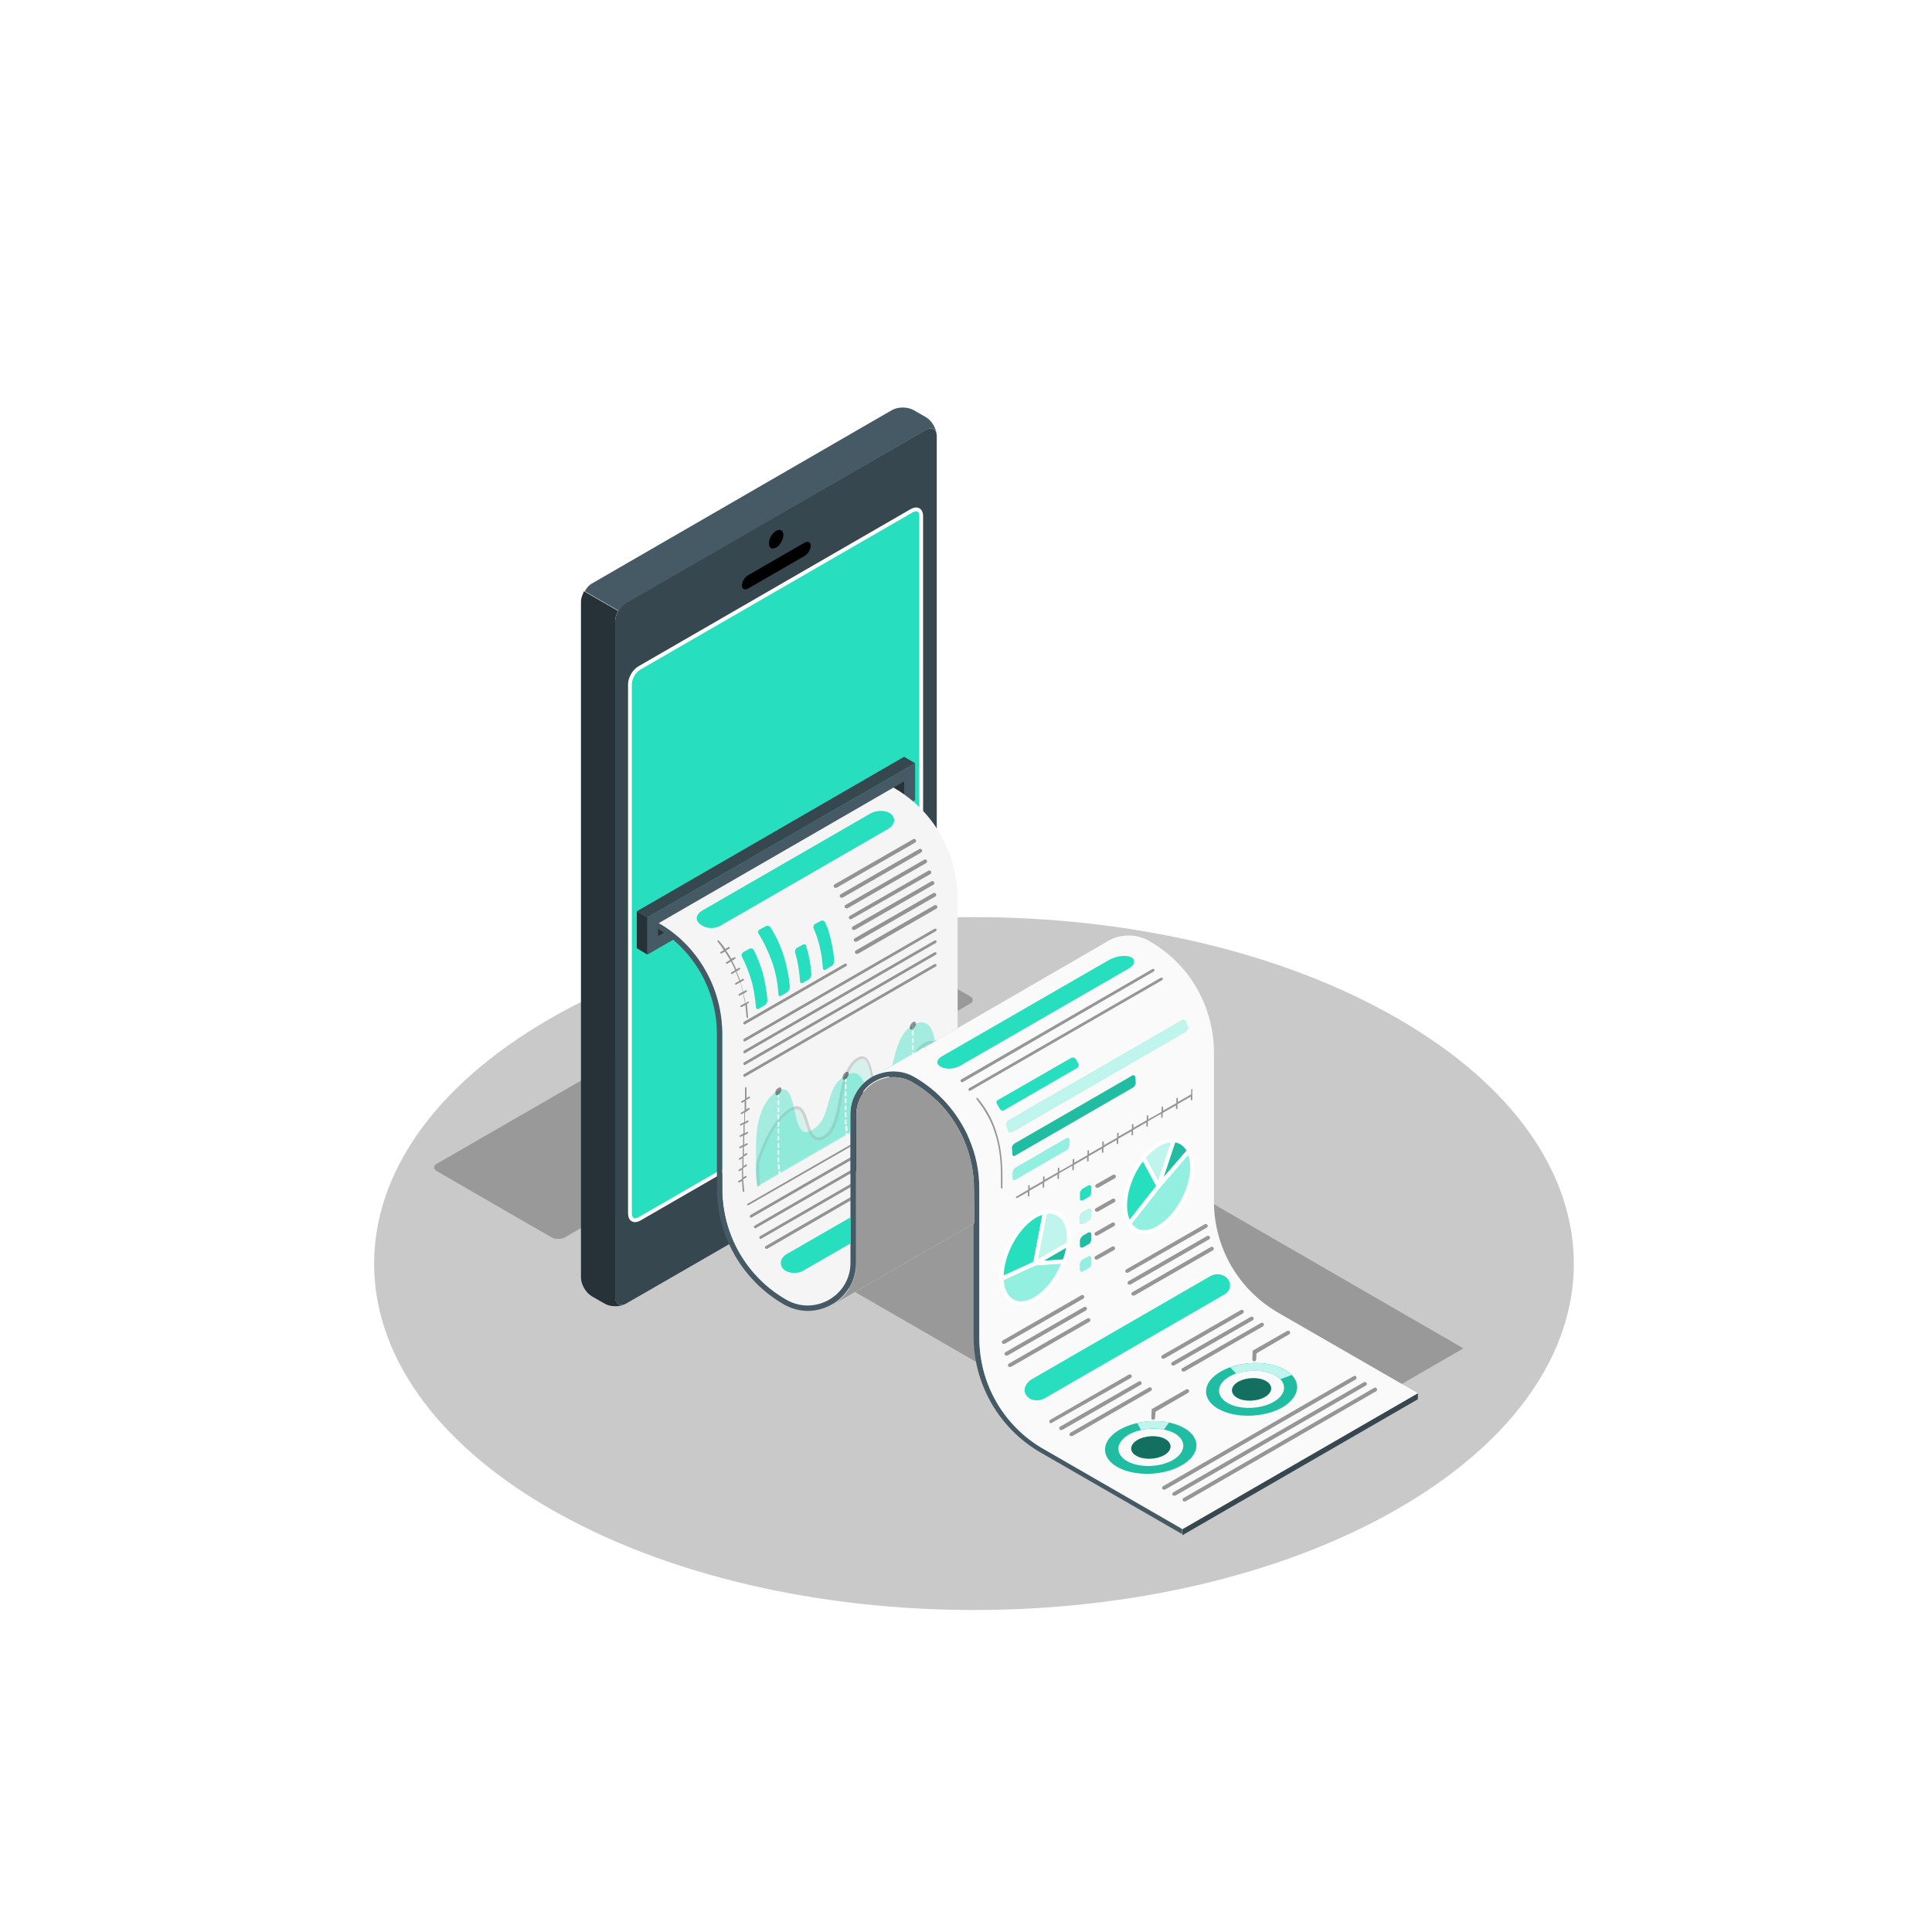 <!-- Generator: Adobe Illustrator 21.0.0, SVG Export Plug-In  -->
<svg version="1.1"
	 xmlns="http://www.w3.org/2000/svg" xmlns:xlink="http://www.w3.org/1999/xlink" xmlns:a="http://ns.adobe.com/AdobeSVGViewerExtensions/3.0/"
	 x="0px" y="0px" width="508.8px" height="508.8px" viewBox="0 0 508.8 508.8" style="enable-background:new 0 0 508.8 508.8;"
	 xml:space="preserve">
<style type="text/css">
	.st0{fill:#FFFFFF;}
	.st1{fill:#C9C9C9;}
	.st2{fill:#999999;}
	.st3{fill:#37474F;}
	.st4{fill:#263238;}
	.st5{fill:#27DEBF;}
	.st6{fill:#27DEBF;stroke:#FFFFFF;stroke-miterlimit:10;}
	.st7{fill:#455A64;}
	.st8{fill:#F5F5F5;}
	.st9{fill:#FAFAFA;}
	.st10{fill:#E0E0E0;}
	.st11{clip-path:url(#XMLID_21_);}
	.st12{opacity:0.4;}
	.st13{opacity:0.15;}
	.st14{opacity:0.7;fill:#FFFFFF;}
	.st15{opacity:0.5;fill:#FFFFFF;}
	.st16{fill:none;stroke:#FFFFFF;stroke-width:1.053;stroke-linecap:round;stroke-linejoin:round;stroke-miterlimit:10;}
	.st17{opacity:0.5;}
	.st18{clip-path:url(#XMLID_22_);}
</style>
<defs>
</defs>
<rect class="st0" width="508.8" height="508.8"/>
<path id="Floor_2_" class="st1" d="M368.2,268.3c61.7,35.6,61.7,93.4,0,129c-61.7,35.6-161.7,35.6-223.4,0
	c-61.7-35.6-61.7-93.4,0-129C206.5,232.6,306.5,232.6,368.2,268.3z"/>
<polygon id="Shadow_2_" class="st2" points="171.4,309.2 318.1,393.9 385.4,355.1 238.6,270.3 "/>
<path id="Shadow_1_" class="st2" d="M145.3,325.9L115,308.4c-0.9-0.5-0.9-1.4,0-1.9l106.8-61.6c0.9-0.5,2.4-0.5,3.3,0l30.4,17.5
	c0.9,0.5,0.9,1.4,0,1.9l-106.8,61.6C147.7,326.4,146.2,326.4,145.3,325.9z"/>
<g id="Device_1_">
	<g id="Device_2_">
		<g id="XMLID_17_">
			<path id="XMLID_18_" class="st3" d="M243.8,113.2l-78.9,45.5c-1.6,0.9-2.9,3.1-2.9,5v177.9c0,1.8,1.3,2.6,2.9,1.7l78.9-45.5
				c1.6-0.9,2.9-3.1,2.9-5V114.9C246.7,113,245.4,112.3,243.8,113.2z M242.6,276.4c0,1.6-1.1,2.6-2.5,3.3l-71.7,41.4
				c-1.4,0.8-2.5,0.2-2.5-1.4V180.4c0-1.6,1.1-3.5,2.5-4.3l71.7-41.4c1.4-0.8,2.5-0.2,2.5,1.4V276.4z"/>
		</g>
		<g id="XMLID_15_">
			<path id="XMLID_16_" class="st4" d="M164.6,343.5c-1.6,0.7-3.9,0.7-5.4-0.2l-3.3-1.9c-1.6-0.9-2.9-3.1-2.9-5V158.5
				c0-0.7,0.2-1.4,0.5-2.1c0.1-0.2,0.2-0.5,0.3-0.7c0,0,0,0,0,0l9,5.2h0c-0.2,0.3-0.4,0.7-0.5,1.1c-0.2,0.6-0.3,1.2-0.3,1.8v177.9
				C162.1,343.4,163.2,344.1,164.6,343.5z"/>
		</g>
		<path id="XMLID_14_" class="st5" d="M205.1,304.9c2.5-1.4,4.5-0.3,4.5,2.6c0,2.9-2,6.4-4.5,7.8c-2.5,1.4-4.5,0.3-4.5-2.6
			C200.5,309.9,202.6,306.4,205.1,304.9z"/>
		<g id="XMLID_11_">
			<path id="XMLID_13_" d="M204.4,139.8c1.1-0.6,1.9-0.1,1.9,1.1c0,1.2-0.9,2.7-1.9,3.3c-1.1,0.6-1.9,0.1-1.9-1.1
				C202.5,141.9,203.3,140.4,204.4,139.8z"/>
			<path id="XMLID_12_" d="M197,151.5l14.9-8.6c0.9-0.5,1.6-0.1,1.6,0.8c0,1-0.7,2.2-1.6,2.7L197,155c-0.9,0.5-1.6,0.1-1.6-0.8
				C195.4,153.2,196.1,152,197,151.5z"/>
		</g>
		<path id="XMLID_10_" class="st6" d="M242.6,276.3c0,1.6-1.1,2.6-2.5,3.3L168.4,321c-1.4,0.8-2.5,0.2-2.5-1.4V180.2
			c0-1.6,1.1-3.5,2.5-4.3l71.7-41.4c1.4-0.8,2.5-0.2,2.5,1.4V276.3z"/>
		<g id="XMLID_8_">
			<path id="XMLID_9_" class="st7" d="M246.7,114.4c-0.2-1.5-1.4-2-2.8-1.2l-78.9,45.6c-0.8,0.5-1.5,1.2-2,2.1l-9-5.2
				c0.5-0.9,1.2-1.7,2-2.1l78.9-45.6c1.6-0.9,4.1-0.9,5.7,0l3.3,1.9C245.3,110.7,246.5,112.7,246.7,114.4z"/>
		</g>
	</g>
</g>
<g id="Analysis_1_">
	<g>
		<g>
			<polygon class="st7" points="170.5,241.6 241,201 241,210.7 170.5,251.4 			"/>
			<polygon class="st4" points="173.3,243.2 173.3,246.5 238.1,209.1 238.1,205.8 			"/>
			<polygon class="st3" points="170.5,241.6 167.7,240 238.1,199.3 241,201 			"/>
			<polygon class="st4" points="167.7,240 170.5,241.6 170.5,251.4 167.7,249.7 			"/>
		</g>
		<g id="XMLID_3_">
			<polygon id="XMLID_6_" class="st3" points="373.4,368.5 311.4,404.3 311.4,402.7 373.4,366.9 			"/>
			<path id="XMLID_5_" class="st8" d="M252.2,270.7l-13.7,7.9l-8.4,4.8c-0.3,0.1-0.5,0.3-0.8,0.5c-3.1,1.9-5.3,5.4-5.3,9.6l0,39.2
				c0,3.8-1.8,7-4.5,9c-1.9,1.4-4.3,2.3-6.8,2.3c-1.9,0-3.8-0.5-5.6-1.5c-10.5-6-16.9-17.2-16.9-29.3v-40.7c0-6-1.6-11.9-4.5-16.9
				c-2.9-5.1-7.1-9.4-12.4-12.4l62-35.8l0,0c5.2,3,9.5,7.3,12.4,12.4c2.9,5.1,4.5,10.9,4.5,16.9v17.7
				C252.2,259.5,252.2,270.7,252.2,270.7z"/>
			<path class="st7" d="M274.8,381.5c-10.5-6-16.9-17.2-16.9-29.3l0-39.3c0-4.6-0.9-9-2.7-13.1c-0.5-1.3-1.2-2.6-1.9-3.8
				c-2.9-5-7.1-9.3-12.4-12.4l0,0c-7.5-4.3-16.9,1.1-16.9,9.8l0,4l0-4l0,39.2l0-8.2v8.1c0,8.7-9.4,14.1-16.9,9.8
				c-10.5-6-16.9-17.2-16.9-29.3v-40.7c0-6-1.6-11.9-4.5-16.9c-2.9-5.1-7.1-9.4-12.4-12.4v1.6c9.6,5.9,15.5,16.4,15.5,27.7v40.7
				c0,12.5,6.7,24.2,17.6,30.5c4,2.3,8.7,2.3,12.7,0c0.2-0.1,0.5-0.3,0.7-0.4l0,0c3.5-2.4,5.6-6.2,5.6-10.5l0-39.2
				c0-3.6,1.8-6.8,4.9-8.6c3.1-1.8,6.8-1.8,9.9,0c6.2,3.6,11,9.2,13.7,15.6c1.6,3.9,2.5,8.1,2.5,12.4l0,9.1l0,30.1
				c0,12.5,6.7,24.2,17.6,30.5l37.3,21.5v-1.6L274.8,381.5z"/>
			<path id="XMLID_4_" class="st9" d="M373.4,366.9l-62,35.8l-36.6-21.1c-10.5-6-16.9-17.2-16.9-29.3l0-39.3c0-4.6-0.9-9-2.7-13.1
				c-0.5-1.3-1.2-2.6-1.9-3.8c-2.9-5-7.1-9.3-12.4-12.4c-3.6-2.1-7.6-1.9-10.8-0.3l8.4-4.8l16.9-9.7l36.1-20.9l0.1-0.1
				c3.3-1.9,7.5-2.2,11.2,0c5.2,3,9.5,7.3,12.4,12.4c2.9,5.1,4.5,10.9,4.5,16.9l0,39.2c0,12.1,6.4,23.2,16.9,29.3L373.4,366.9z"/>
			<path class="st10" d="M256.5,313c0-4.3-0.9-8.5-2.5-12.4c-2.7-6.5-7.5-12-13.7-15.6c-3.1-1.8-6.8-1.8-9.9,0
				c-3.1,1.8-4.9,5-4.9,8.6l0,39.2c0,4.3-2.1,8.1-5.6,10.5l0,0c-0.2,0.2-0.5,0.3-0.7,0.4l37.4-21.6L256.5,313z"/>
			<path class="st2" d="M256.5,313c0-4.3-0.9-8.5-2.5-12.4c-2.7-6.5-7.5-12-13.7-15.6c-3.1-1.8-6.8-1.8-9.9,0
				c-3.1,1.8-4.9,5-4.9,8.6l0,39.2c0,4.3-2.1,8.1-5.6,10.5l0,0c-0.2,0.2-0.5,0.3-0.7,0.4l37.4-21.6L256.5,313z"/>
		</g>
	</g>
	<g>
		<defs>
			<path id="XMLID_1_" d="M252.2,270.7l-13.7,7.9l-8.4,4.8c-0.3,0.1-0.5,0.3-0.8,0.5c-3.1,1.9-5.3,5.4-5.3,9.6l0,39.2
				c0,3.8-1.8,7-4.5,9c-1.9,1.4-4.3,2.3-6.8,2.3c-1.9,0-3.8-0.5-5.6-1.5c-10.5-6-16.9-17.2-16.9-29.3v-40.7c0-6-1.6-11.9-4.5-16.9
				c-2.9-5.1-7.1-9.4-12.4-12.4l62-35.8l0,0c5.2,3,9.5,7.3,12.4,12.4c2.9,5.1,4.5,10.9,4.5,16.9v17.7
				C252.2,259.5,252.2,270.7,252.2,270.7z"/>
		</defs>
		<clipPath id="XMLID_21_">
			<use xlink:href="#XMLID_1_"  style="overflow:visible;"/>
		</clipPath>
		<g class="st11">
			<path class="st5" d="M184.4,243.4c1.3,1.1,3.6,1.4,5.3,0.4l44.2-25.5c1.7-1,2.1-2.7,0.8-3.9c-1.3-1.1-3.8-1.1-5.4-0.2l-44.2,25.5
				C183.2,240.8,183,242.3,184.4,243.4z"/>
			<g>
				<path class="st12" d="M220,233.8c-0.2,0-0.3-0.1-0.4-0.2c-0.1-0.2-0.1-0.5,0.2-0.7l20.7-11.9c0.2-0.1,0.5-0.1,0.7,0.2
					c0.1,0.2,0.1,0.5-0.2,0.7l-20.7,11.9C220.2,233.8,220.1,233.8,220,233.8z"/>
			</g>
			<g>
				<path class="st12" d="M221.6,236.4c-0.2,0-0.3-0.1-0.4-0.2c-0.1-0.2-0.1-0.5,0.2-0.7l20.7-11.9c0.2-0.1,0.5-0.1,0.7,0.2
					c0.1,0.2,0.1,0.5-0.2,0.7l-20.7,11.9C221.8,236.4,221.7,236.4,221.6,236.4z"/>
			</g>
			<g>
				<path class="st12" d="M222.9,239.2c-0.2,0-0.3-0.1-0.4-0.2c-0.1-0.2-0.1-0.5,0.2-0.7l20.7-11.9c0.2-0.1,0.5-0.1,0.7,0.2
					c0.1,0.2,0.1,0.5-0.2,0.7l-20.7,11.9C223.1,239.2,223,239.2,222.9,239.2z"/>
			</g>
			<g>
				<path class="st12" d="M224,242.1c-0.2,0-0.3-0.1-0.4-0.2c-0.1-0.2-0.1-0.5,0.2-0.7l20.7-11.9c0.2-0.1,0.5-0.1,0.7,0.2
					c0.1,0.2,0.1,0.5-0.2,0.7L224.3,242C224.2,242.1,224.1,242.1,224,242.1z"/>
			</g>
			<g>
				<path class="st12" d="M224.8,244.9c-0.2,0-0.3-0.1-0.4-0.2c-0.1-0.2-0.1-0.5,0.2-0.7l20.7-11.9c0.2-0.1,0.5-0.1,0.7,0.2
					c0.1,0.2,0.1,0.5-0.2,0.7l-20.7,11.9C225,244.9,224.9,244.9,224.8,244.9z"/>
			</g>
			<g>
				<path class="st12" d="M225.3,248c-0.2,0-0.3-0.1-0.4-0.2c-0.1-0.2-0.1-0.5,0.2-0.7l20.7-11.9c0.2-0.1,0.5-0.1,0.7,0.2
					c0.1,0.2,0.1,0.5-0.2,0.7l-20.7,11.9C225.5,247.9,225.4,248,225.3,248z"/>
			</g>
			<g>
				<path class="st12" d="M225.6,251.2c-0.2,0-0.3-0.1-0.4-0.2c-0.1-0.2-0.1-0.5,0.2-0.7l20.7-11.9c0.2-0.1,0.5-0.1,0.7,0.2
					c0.1,0.2,0.1,0.5-0.2,0.7l-20.7,11.9C225.8,251.2,225.7,251.2,225.6,251.2z"/>
			</g>
			<g>
				<path class="st12" d="M196.1,274.3c-0.1,0-0.2-0.1-0.3-0.2c-0.1-0.2,0-0.4,0.1-0.5l50.2-29c0.2-0.1,0.4,0,0.5,0.1
					c0.1,0.2,0,0.4-0.1,0.5l-50.2,29C196.3,274.3,196.2,274.3,196.1,274.3z"/>
				<path class="st12" d="M196.1,277.4c-0.1,0-0.2-0.1-0.3-0.2c-0.1-0.2,0-0.4,0.1-0.5l50.2-29c0.2-0.1,0.4,0,0.5,0.1
					c0.1,0.2,0,0.4-0.1,0.5l-50.2,29C196.3,277.4,196.2,277.4,196.1,277.4z"/>
				<path class="st12" d="M196.1,280.5c-0.1,0-0.2-0.1-0.3-0.2c-0.1-0.2,0-0.4,0.1-0.5l50.2-29c0.2-0.1,0.4,0,0.5,0.1
					c0.1,0.2,0,0.4-0.1,0.5l-50.2,29C196.3,280.5,196.2,280.5,196.1,280.5z"/>
				<path class="st12" d="M196.1,283.6c-0.1,0-0.2-0.1-0.3-0.2c-0.1-0.2,0-0.4,0.1-0.5l50.2-29c0.2-0.1,0.4,0,0.5,0.1
					c0.1,0.2,0,0.4-0.1,0.5l-50.2,29C196.3,283.6,196.2,283.6,196.1,283.6z"/>
			</g>
			<g>
				<g>
					<g>
						<path class="st12" d="M196.1,269.8c-0.1,0-0.2-0.1-0.3-0.2c-0.1-0.2,0-0.4,0.1-0.5l26.6-15.3c0.2-0.1,0.4,0,0.5,0.1
							c0.1,0.2,0,0.4-0.1,0.5l-26.6,15.3C196.3,269.8,196.2,269.8,196.1,269.8z"/>
					</g>
				</g>
				<g>
					<path class="st5" d="M195.4,252c1.1,2.1,1.9,4.2,2.5,6.3c0.6,1.9,0.9,4.3,1.2,6.9c0,0.5,0.4,0.7,0.8,0.4l1.5-0.9
						c0.4-0.2,0.7-0.8,0.7-1.3c-0.2-2.4-0.6-4.8-1.2-7.1c-0.7-2.3-1.5-4.4-2.4-6.1c-0.2-0.4-0.8-0.6-1.2-0.3l-1.5,0.8
						C195.3,251.1,195.2,251.6,195.4,252z"/>
				</g>
				<g>
					<path class="st5" d="M199.8,245.9c1.3,2.1,2.5,4.6,3.6,7.6c0.8,2.4,1.4,5.1,1.6,8.3c0,0.5,0.4,0.7,0.8,0.4l1.5-0.9
						c0.4-0.2,0.7-0.8,0.7-1.3c-0.2-2.8-0.8-5.6-1.6-8.3c-0.9-2.8-2.1-5.3-3.5-7.5c-0.3-0.4-0.8-0.5-1.2-0.3l-1.5,0.8
						C199.6,245,199.5,245.5,199.8,245.9z"/>
				</g>
				<path class="st5" d="M209.2,250.1"/>
				<path class="st5" d="M211.4,248.8l-1.5,0.8c-0.4,0.2-0.6,0.8-0.5,1.3c0.7,2.2,1.1,4.7,1.3,7.5c0,0.5,0.4,0.7,0.8,0.4l1.5-0.9
					c0.4-0.2,0.7-0.8,0.7-1.3c-0.2-2.5-0.6-5-1.4-7.4C212.3,248.7,211.9,248.6,211.4,248.8z"/>
				<path class="st5" d="M217.3,242.9c-0.2-0.4-0.7-0.6-1.1-0.4l-1.5,0.8c-0.4,0.2-0.6,0.8-0.4,1.2c0.3,0.7,0.5,1.4,0.8,2.1
					c0.8,2.4,1.4,5.1,1.6,8.3c0,0.5,0.4,0.7,0.8,0.4l1.5-0.9c0.4-0.2,0.7-0.8,0.7-1.3c-0.2-2.8-0.8-5.6-1.6-8.3
					C217.9,244.3,217.6,243.6,217.3,242.9z"/>
				<path class="st12" d="M197.2,263.9c-0.1-0.1-0.2-0.2-0.3-0.1l-0.6,0.4c-0.1-0.9-0.3-1.7-0.5-2.5l0.8-0.5
					c0.1-0.1,0.2-0.2,0.1-0.3c-0.1-0.1-0.2-0.2-0.3-0.1l-0.7,0.4c-0.2-0.8-0.4-1.7-0.7-2.5l0.8-0.5c0.1-0.1,0.2-0.2,0.1-0.3
					c-0.1-0.1-0.2-0.2-0.3-0.1l-0.7,0.4c-0.3-0.8-0.6-1.6-0.9-2.3c0,0,0,0,0-0.1l0.8-0.5c0.1-0.1,0.2-0.2,0.1-0.3
					c-0.1-0.1-0.2-0.2-0.3-0.1l-0.7,0.4c-0.3-0.8-0.7-1.5-1.1-2.3l0.8-0.5c0.1-0.1,0.2-0.2,0.1-0.3c-0.1-0.1-0.2-0.2-0.3-0.1
					l-0.8,0.4c-0.4-0.7-0.9-1.5-1.4-2.2l0.9-0.5c0.1-0.1,0.2-0.2,0.1-0.3c-0.1-0.1-0.2-0.2-0.3-0.1l-0.9,0.5
					c-0.5-0.8-1.1-1.5-1.7-2.2c-0.1-0.1-0.2-0.1-0.3,0c-0.1,0.1-0.1,0.2,0,0.3c0.6,0.7,1.1,1.4,1.6,2.2l-0.8,0.5
					c-0.1,0.1-0.2,0.2-0.1,0.3c0,0.1,0.1,0.1,0.2,0.1c0,0,0.1,0,0.1,0l0.9-0.5c0.5,0.7,0.9,1.5,1.4,2.2l-1,0.6
					c-0.1,0.1-0.2,0.2-0.1,0.3c0,0.1,0.1,0.1,0.2,0.1c0,0,0.1,0,0.1,0l1-0.6c0.4,0.8,0.8,1.5,1.1,2.3l-1,0.6
					c-0.1,0.1-0.2,0.2-0.1,0.3c0,0.1,0.1,0.1,0.2,0.1c0,0,0.1,0,0.1,0l1-0.6c0,0,0,0,0,0c0.3,0.8,0.6,1.6,0.9,2.4l-1,0.6
					c-0.1,0.1-0.2,0.2-0.1,0.3c0,0.1,0.1,0.1,0.2,0.1c0,0,0.1,0,0.1,0l1-0.6c0.3,0.8,0.5,1.6,0.7,2.5l-1,0.6
					c-0.1,0.1-0.2,0.2-0.1,0.3c0,0.1,0.1,0.1,0.2,0.1c0,0,0.1,0,0.1,0l0.9-0.5c0.2,0.8,0.3,1.7,0.5,2.5l-1.1,0.6
					c-0.1,0.1-0.2,0.2-0.1,0.3c0,0.1,0.1,0.1,0.2,0.1c0,0,0.1,0,0.1,0l1-0.5c0.1,1,0.2,2.1,0.3,3.2c0,0.1,0.1,0.2,0.2,0.2
					c0,0,0,0,0,0c0.1,0,0.2-0.1,0.2-0.3c-0.1-1.1-0.2-2.3-0.3-3.4l0.8-0.5C197.2,264.1,197.2,264,197.2,263.9z"/>
			</g>
			<g>
				<g class="st13">
					<g>
						<path class="st5" d="M199.7,312c-0.2-1.9-0.3-3.7-0.2-5.6c0.2-0.7,3.2-11,8.7-14.2c0.4-0.2,0.8-0.4,1.1-0.5
							c0.2,0,0.3-0.1,0.5-0.1c1.5,0,2.1,2,2.7,4c0.3,0.8,0.5,1.7,0.9,2.4c0.4,0.8,1,1.8,2.2,1.8c0.5,0,1-0.2,1.5-0.5
							c2.6-1.5,3.4-5.6,4.2-9.9c0.4-2,0.7-4,1.3-5.7c0.8-2.5,1.8-4.1,3.3-4.9c0.5-0.3,0.9-0.4,1.2-0.4c1.5,0,2.1,2.7,2.7,5.4
							c0.3,1.4,0.6,2.9,1.1,4c0.6,1.3,1.3,1.9,2.2,1.9c0.5,0,1-0.2,1.6-0.5c3.2-1.9,4.2-5.1,5.2-8.1c0.8-2.6,1.6-5.1,3.7-6.3
							c0.6-0.3,1.1-0.5,1.6-0.5c0.2,0,0.5,0,0.7,0.1c0.1,0.8,0.1,1.5,0.1,1.5l0,6.2c0.1,1.2,0.1,2.1,0.2,2.9L199.7,312z"/>
					</g>
					<g>
						<path d="M246.6,285.3c-0.1-0.9-0.2-2-0.3-3.1l0-6.2c0,0,0-0.7-0.1-1.7c-0.3-0.1-0.6-0.2-1-0.2l0,0c-0.5,0-1.1,0.2-1.8,0.5
							c-4.8,2.8-3,11-8.9,14.4c-0.5,0.3-1,0.5-1.4,0.5c-0.9,0-1.5-0.7-1.9-1.7c-1.4-3.2-1.4-9.6-4.1-9.6c-0.4,0-0.9,0.1-1.4,0.4
							c-1.7,1-2.7,2.9-3.4,5.1c-1.8,5.5-1.7,13.3-5.4,15.4c-0.5,0.3-1,0.4-1.3,0.4c-0.9,0-1.5-0.7-1.9-1.6c-1.1-2.4-1.5-6.6-3.9-6.6
							c-0.2,0-0.3,0-0.5,0.1c-0.4,0.1-0.7,0.2-1.2,0.5c-5.9,3.4-8.9,14.4-8.9,14.4c-0.1,2.1,0,4.2,0.3,6.2l0.7-0.4
							c0-0.2-0.1-0.4-0.1-0.7c-0.2-1.6-0.2-3.3-0.2-5c0.3-1,3.2-10.9,8.5-13.9c0.4-0.2,0.7-0.3,1-0.4c0.1,0,0.3,0,0.4,0
							c1.2,0,1.8,1.9,2.4,3.8c0.3,0.8,0.5,1.7,0.9,2.4c0.2,0.5,1,2,2.5,2c0.5,0,1.1-0.2,1.7-0.5c2.8-1.6,3.6-5.7,4.4-10.2
							c0.4-1.9,0.7-3.9,1.3-5.7c0.8-2.4,1.8-3.9,3.1-4.7c0.4-0.2,0.8-0.4,1.1-0.4c1.3,0,1.8,2.7,2.3,5.1c0.3,1.5,0.6,3,1.1,4.1
							c0.6,1.4,1.5,2.1,2.6,2.1c0.5,0,1.1-0.2,1.8-0.5c3.4-1.9,4.4-5.3,5.3-8.3c0.8-2.5,1.5-4.9,3.6-6.1c0.5-0.3,1-0.5,1.4-0.5l0,0
							c0.1,0,0.3,0,0.4,0c0.1,0.7,0.1,1.2,0.1,1.2l0,6.3c0.1,1.1,0.1,1.9,0.2,2.7c0,0.3,0.1,0.6,0.1,0.7L246.6,285.3"/>
					</g>
				</g>
				<g class="st12">
					<path class="st5" d="M199.1,303.2v3.1c-0.1,2.1,0,4.2,0.3,6.2l47.2-27.3c-0.1-0.9-0.2-2-0.3-3.1l0-6.2c0,0,0-9.3-5.9-5.9
						c-6.2,3.6-4.4,15-8.9,17.5c-4.4,2.6-3-7.6-8.9-4.2c-5.9,3.4-3,11-8.9,14.4c-5.9,3.4-3-13.8-8.9-10.4
						C199.1,290.8,199.1,299.3,199.1,303.2z"/>
				</g>
				<g>
					<path class="st12" d="M197,317.4c-0.1,0-0.2,0-0.2-0.1c-0.1-0.1,0-0.3,0.1-0.3l50.2-28.8c0.1-0.1,0.3,0,0.3,0.1
						c0.1,0.1,0,0.3-0.1,0.3l-50.2,28.8C197,317.4,197,317.4,197,317.4z"/>
				</g>
				<g>
					<g>
						<path class="st0" d="M205,289.1c-0.1,0-0.2-0.1-0.2-0.2l0-0.5c0-0.1,0.1-0.2,0.2-0.2c0.1,0,0.2,0.1,0.2,0.2l0,0.5
							C205.2,289,205.1,289.1,205,289.1z"/>
					</g>
					<g>
						<path class="st0" d="M205.1,308c-0.1,0-0.2-0.1-0.2-0.2c0-0.3-0.1-0.6-0.1-0.9c0-0.1,0.1-0.3,0.2-0.3c0.2,0,0.3,0.1,0.3,0.2
							c0,0.3,0,0.6,0.1,0.9C205.4,307.9,205.3,308,205.1,308C205.2,308,205.2,308,205.1,308z M205,306.1c-0.1,0-0.2-0.1-0.2-0.2
							c0-0.3,0-0.6,0-0.9c0-0.1,0.1-0.2,0.2-0.2c0.1,0,0.2,0.1,0.2,0.2c0,0.4,0,0.7,0,0.9C205.3,306,205.2,306.1,205,306.1
							C205,306.1,205,306.1,205,306.1z M205,304.2c-0.1,0-0.2-0.1-0.2-0.2l0-0.9c0-0.1,0.1-0.2,0.2-0.2h0c0.1,0,0.2,0.1,0.2,0.2
							l0,0.9C205.3,304.1,205.1,304.2,205,304.2C205,304.2,205,304.2,205,304.2z M205,302.3c-0.1,0-0.2-0.1-0.2-0.2l0-0.9
							c0-0.1,0.1-0.2,0.2-0.2h0c0.1,0,0.2,0.1,0.2,0.2l0,0.9C205.2,302.2,205.1,302.3,205,302.3L205,302.3z M205,300.4
							c-0.1,0-0.2-0.1-0.2-0.2l0-0.9c0-0.1,0.1-0.2,0.2-0.2s0.2,0.1,0.2,0.2l0,0.9C205.2,300.3,205.1,300.4,205,300.4z M205,298.5
							c-0.1,0-0.2-0.1-0.2-0.2v-0.9c0-0.1,0.1-0.2,0.2-0.2c0.1,0,0.2,0.1,0.2,0.2v0.9C205.2,298.4,205.1,298.5,205,298.5z
							 M205,296.7c-0.1,0-0.2-0.1-0.2-0.2v-0.9c0-0.1,0.1-0.2,0.2-0.2c0.1,0,0.2,0.1,0.2,0.2v0.9C205.2,296.5,205.1,296.7,205,296.7
							z M205,294.8L205,294.8c-0.1,0-0.2-0.1-0.2-0.2l0-0.9c0-0.1,0.1-0.2,0.2-0.2s0.2,0.1,0.2,0.2l0,0.9
							C205.2,294.7,205.1,294.8,205,294.8z M205,292.9L205,292.9c-0.1,0-0.2-0.1-0.2-0.2l0-0.9c0-0.1,0.1-0.2,0.2-0.2
							c0.1,0,0.2,0.1,0.2,0.2l0,0.9C205.2,292.8,205.1,292.9,205,292.9z M205,291c-0.1,0-0.2-0.1-0.2-0.2l0-0.9
							c0-0.1,0.1-0.2,0.2-0.2c0,0,0,0,0,0c0.1,0,0.2,0.1,0.2,0.2l0,0.9C205.2,290.9,205.1,291,205,291z"/>
					</g>
					<g>
						<path class="st0" d="M205.3,309.4c-0.1,0-0.2-0.1-0.2-0.2c0-0.2,0-0.3-0.1-0.5c0-0.1,0.1-0.3,0.2-0.3c0.1,0,0.3,0.1,0.3,0.2
							c0,0.2,0,0.3,0.1,0.5C205.6,309.3,205.5,309.4,205.3,309.4C205.3,309.4,205.3,309.4,205.3,309.4z"/>
					</g>
				</g>
				<g>
					<g>
						<path class="st0" d="M240.4,270.8c-0.1,0-0.2-0.1-0.2-0.2l0-0.5c0-0.1,0.1-0.2,0.2-0.2h0c0.1,0,0.2,0.1,0.2,0.2l0,0.5
							C240.7,270.7,240.6,270.8,240.4,270.8z"/>
					</g>
					<g>
						<path class="st0" d="M240.6,289.7c-0.1,0-0.2-0.1-0.2-0.2c0-0.3-0.1-0.6-0.1-0.9c0-0.1,0.1-0.3,0.2-0.3c0.2,0,0.3,0.1,0.3,0.2
							c0,0.3,0,0.6,0.1,0.9C240.8,289.6,240.7,289.7,240.6,289.7C240.6,289.7,240.6,289.7,240.6,289.7z M240.5,287.8
							c-0.1,0-0.2-0.1-0.2-0.2c0-0.3,0-0.6,0-0.9c0-0.1,0.1-0.2,0.2-0.2c0,0,0,0,0,0c0.1,0,0.2,0.1,0.2,0.2c0,0.4,0,0.7,0,0.9
							C240.7,287.7,240.6,287.8,240.5,287.8C240.5,287.8,240.5,287.8,240.5,287.8z M240.4,285.9c-0.1,0-0.2-0.1-0.2-0.2l0-0.9
							c0-0.1,0.1-0.2,0.2-0.2h0c0.1,0,0.2,0.1,0.2,0.2l0,0.9C240.7,285.8,240.6,285.9,240.4,285.9
							C240.4,285.9,240.4,285.9,240.4,285.9z M240.4,284.1c-0.1,0-0.2-0.1-0.2-0.2l0-0.9c0-0.1,0.1-0.2,0.2-0.2h0
							c0.1,0,0.2,0.1,0.2,0.2l0,0.9C240.7,283.9,240.6,284.1,240.4,284.1L240.4,284.1z M240.4,282.2c-0.1,0-0.2-0.1-0.2-0.2l0-0.9
							c0-0.1,0.1-0.2,0.2-0.2c0.1,0,0.2,0.1,0.2,0.2l0,0.9C240.7,282.1,240.6,282.2,240.4,282.2z M240.4,280.3
							c-0.1,0-0.2-0.1-0.2-0.2v-0.9c0-0.1,0.1-0.2,0.2-0.2c0.1,0,0.2,0.1,0.2,0.2v0.9C240.7,280.2,240.6,280.3,240.4,280.3z
							 M240.4,278.4c-0.1,0-0.2-0.1-0.2-0.2v-0.9c0-0.1,0.1-0.2,0.2-0.2c0.1,0,0.2,0.1,0.2,0.2v0.9
							C240.7,278.3,240.6,278.4,240.4,278.4z M240.4,276.5L240.4,276.5c-0.1,0-0.2-0.1-0.2-0.2l0-0.9c0-0.1,0.1-0.2,0.2-0.2
							s0.2,0.1,0.2,0.2l0,0.9C240.7,276.4,240.6,276.5,240.4,276.5z M240.4,274.6L240.4,274.6c-0.1,0-0.2-0.1-0.2-0.2l0-0.9
							c0-0.1,0.1-0.2,0.2-0.2c0.1,0,0.2,0.1,0.2,0.2l0,0.9C240.7,274.5,240.6,274.6,240.4,274.6z M240.4,272.7L240.4,272.7
							c-0.1,0-0.2-0.1-0.2-0.2l0-0.9c0-0.1,0.1-0.2,0.2-0.2s0.2,0.1,0.2,0.2l0,0.9C240.7,272.6,240.6,272.7,240.4,272.7z"/>
					</g>
					<g>
						<path class="st0" d="M240.7,291.1c-0.1,0-0.2-0.1-0.2-0.2c0-0.2,0-0.3-0.1-0.5c0-0.1,0.1-0.3,0.2-0.3c0.1,0,0.3,0.1,0.3,0.2
							c0,0.2,0,0.3,0.1,0.5C241,291,240.9,291.1,240.7,291.1C240.7,291.1,240.7,291.1,240.7,291.1z"/>
					</g>
				</g>
				<g>
					<g>
						<path class="st0" d="M222.7,285c-0.1,0-0.2-0.1-0.2-0.2v-0.5c0-0.1,0.1-0.2,0.2-0.2c0.1,0,0.2,0.1,0.2,0.2v0.5
							C223,284.9,222.8,285,222.7,285z"/>
					</g>
					<g>
						<path class="st0" d="M222.9,297.9c-0.1,0-0.2-0.1-0.2-0.2c0-0.3-0.1-0.6-0.1-0.9c0-0.1,0.1-0.3,0.2-0.3c0.2,0,0.3,0.1,0.3,0.2
							c0,0.3,0,0.6,0.1,0.9C223.1,297.8,223,297.9,222.9,297.9C222.9,297.9,222.9,297.9,222.9,297.9z M222.7,296.1
							c-0.1,0-0.2-0.1-0.2-0.2l0-0.9c0-0.1,0.1-0.2,0.2-0.2c0,0,0,0,0,0c0.1,0,0.2,0.1,0.2,0.2l0,0.9
							C223,295.9,222.9,296.1,222.7,296.1C222.7,296.1,222.7,296.1,222.7,296.1z M222.7,294.2c-0.1,0-0.2-0.1-0.2-0.2l0-0.9
							c0-0.1,0.1-0.2,0.2-0.2c0,0,0,0,0,0c0.1,0,0.2,0.1,0.2,0.2l0,0.9C223,294.1,222.9,294.2,222.7,294.2
							C222.7,294.2,222.7,294.2,222.7,294.2z M222.7,292.4c-0.1,0-0.2-0.1-0.2-0.2l0-0.9c0-0.1,0.1-0.2,0.2-0.2h0
							c0.1,0,0.2,0.1,0.2,0.2l0,0.9C223,292.3,222.8,292.4,222.7,292.4L222.7,292.4z M222.7,290.5c-0.1,0-0.2-0.1-0.2-0.2v-0.9
							c0-0.1,0.1-0.2,0.2-0.2c0.1,0,0.2,0.1,0.2,0.2v0.9C223,290.4,222.8,290.5,222.7,290.5z M222.7,288.7L222.7,288.7
							c-0.1,0-0.2-0.1-0.2-0.2l0-0.9c0-0.1,0.1-0.2,0.2-0.2c0.1,0,0.2,0.1,0.2,0.2l0,0.9C223,288.6,222.8,288.7,222.7,288.7z
							 M222.7,286.8L222.7,286.8c-0.1,0-0.2-0.1-0.2-0.2l0-0.9c0-0.1,0.1-0.2,0.2-0.2s0.2,0.1,0.2,0.2l0,0.9
							C223,286.7,222.8,286.8,222.7,286.8z"/>
					</g>
					<g>
						<path class="st0" d="M223,299.3c-0.1,0-0.2-0.1-0.2-0.2c0-0.2,0-0.3-0.1-0.5c0-0.1,0.1-0.3,0.2-0.3c0.1,0,0.3,0.1,0.3,0.2
							c0,0.2,0,0.3,0.1,0.5C223.3,299.2,223.2,299.3,223,299.3C223,299.3,223,299.3,223,299.3z"/>
					</g>
				</g>
				<g>
					<path class="st12" d="M205,286.5c0.5-0.3,0.8-0.1,0.8,0.4c0,0.5-0.4,1.1-0.8,1.4c-0.5,0.3-0.8,0.1-0.8-0.4
						C204.1,287.4,204.5,286.7,205,286.5z"/>
				</g>
				<path class="st12" d="M222.7,282.4c0.5-0.3,0.8-0.1,0.8,0.4s-0.4,1.1-0.8,1.4c-0.5,0.3-0.8,0.1-0.8-0.4
					C221.9,283.3,222.2,282.6,222.7,282.4z"/>
				<path class="st12" d="M240.4,269.2c0.5-0.3,0.8-0.1,0.8,0.4s-0.4,1.1-0.8,1.4c-0.5,0.3-0.8,0.1-0.8-0.4
					C239.6,270.1,239.9,269.5,240.4,269.2z"/>
				<path class="st12" d="M197.3,292.2c0.1-0.1,0.2-0.2,0.1-0.3c-0.1-0.1-0.2-0.2-0.3-0.1l-0.6,0.4v-2.5l0.9-0.5
					c0.1-0.1,0.2-0.2,0.1-0.3c-0.1-0.1-0.2-0.2-0.3-0.1l-0.6,0.4v-2.7c0-0.1-0.1-0.2-0.2-0.2c-0.1,0-0.2,0.1-0.2,0.2v3l-0.9,0.5
					c-0.1,0.1-0.2,0.2-0.1,0.3c0,0.1,0.1,0.1,0.2,0.1c0,0,0.1,0,0.1,0l0.6-0.4v2.5l-0.9,0.5c-0.1,0.1-0.2,0.2-0.1,0.3
					c0,0.1,0.1,0.1,0.2,0.1c0,0,0.1,0,0.1,0l0.6-0.4v2.5L195,296c-0.1,0.1-0.2,0.2-0.1,0.3c0,0.1,0.1,0.1,0.2,0.1c0,0,0.1,0,0.1,0
					l0.6-0.4v2.5l-0.9,0.5c-0.1,0.1-0.2,0.2-0.1,0.3c0,0.1,0.1,0.1,0.2,0.1c0,0,0.1,0,0.1,0l0.6-0.4v2.5l-0.9,0.5
					c-0.1,0.1-0.2,0.2-0.1,0.3c0,0.1,0.1,0.1,0.2,0.1c0,0,0.1,0,0.1,0l0.6-0.4v2.5l-0.9,0.5c-0.1,0.1-0.2,0.2-0.1,0.3
					c0,0.1,0.1,0.1,0.2,0.1c0,0,0.1,0,0.1,0l0.6-0.4v2.5l-0.9,0.5c-0.1,0.1-0.2,0.2-0.1,0.3c0,0.1,0.1,0.1,0.2,0.1c0,0,0.1,0,0.1,0
					l0.6-0.4c0,0.8,0,1.7,0,2.5l-0.9,0.5c-0.1,0.1-0.2,0.2-0.1,0.3c0,0.1,0.1,0.1,0.2,0.1c0,0,0.1,0,0.1,0l0.7-0.4
					c0.1,0.9,0.1,1.8,0.2,2.7c0,0.1,0.1,0.2,0.2,0.2c0,0,0,0,0,0c0.1,0,0.2-0.1,0.2-0.3c-0.1-1-0.2-2-0.3-3l0.8-0.5
					c0.1-0.1,0.2-0.2,0.1-0.3c-0.1-0.1-0.2-0.2-0.3-0.1l-0.6,0.4c0-0.8,0-1.7,0-2.5l0.9-0.5c0.1-0.1,0.2-0.2,0.1-0.3
					c-0.1-0.1-0.2-0.2-0.3-0.1l-0.6,0.4v-2.5l0.9-0.5c0.1-0.1,0.2-0.2,0.1-0.3c-0.1-0.1-0.2-0.2-0.3-0.1l-0.6,0.4V302l0.9-0.5
					c0.1-0.1,0.2-0.2,0.1-0.3c-0.1-0.1-0.2-0.2-0.3-0.1l-0.6,0.4v-2.5l0.9-0.5c0.1-0.1,0.2-0.2,0.1-0.3c-0.1-0.1-0.2-0.2-0.3-0.1
					l-0.6,0.4v-2.5l0.9-0.5c0.1-0.1,0.2-0.2,0.1-0.3c-0.1-0.1-0.2-0.2-0.3-0.1l-0.6,0.4v-2.5L197.3,292.2z"/>
			</g>
			<path class="st5" d="M258.8,307.4l-47.2,27.2c-1.7,1-4.1,0.8-5.3-0.4c-1.2-1.2-0.7-3.1,1-4l47.2-27.2c1.7-1,3.9-0.6,5.1,0.6
				C260.8,304.8,260.5,306.4,258.8,307.4z"/>
			<g>
				<g>
					<path class="st12" d="M197.8,320.7c-0.1,0-0.2-0.1-0.3-0.2c-0.1-0.2,0-0.4,0.1-0.5l53.2-30.7c0.2-0.1,0.4,0,0.5,0.1
						c0.1,0.2,0,0.4-0.1,0.5L198,320.6C197.9,320.6,197.9,320.7,197.8,320.7z"/>
				</g>
				<g>
					<path class="st12" d="M198.9,323.5c-0.1,0-0.2-0.1-0.3-0.2c-0.1-0.2,0-0.4,0.1-0.5l53.2-30.7c0.2-0.1,0.4,0,0.5,0.1
						c0.1,0.2,0,0.4-0.1,0.5l-53.2,30.7C199,323.5,199,323.5,198.9,323.5z"/>
				</g>
				<g>
					<path class="st12" d="M200.3,326.3c-0.1,0-0.2-0.1-0.3-0.2c-0.1-0.2,0-0.4,0.1-0.5l53.2-30.7c0.2-0.1,0.4,0,0.5,0.1
						c0.1,0.2,0,0.4-0.1,0.5l-53.2,30.7C200.4,326.3,200.3,326.3,200.3,326.3z"/>
				</g>
				<g>
					<path class="st12" d="M201.8,328.9c-0.1,0-0.2-0.1-0.3-0.2c-0.1-0.2,0-0.4,0.1-0.5l53.2-30.7c0.2-0.1,0.4,0,0.5,0.1
						c0.1,0.2,0,0.4-0.1,0.5L202,328.9C202,328.9,201.9,328.9,201.8,328.9z"/>
				</g>
			</g>
		</g>
	</g>
	<g>
		<path class="st5" d="M248.2,278.1l43.7-25.2c1.7-1,4.3-1.5,5.8-0.9c1.5,0.6,1.2,2.2-0.5,3.1l-44.2,25.5c-1.7,1-4,1.1-5.3,0.3
			C246.4,280.2,246.6,279,248.2,278.1z"/>
		<path class="st12" d="M253.3,285c-0.1,0-0.2-0.1-0.3-0.2c-0.1-0.2,0-0.4,0.1-0.5l50.4-29.1c0.2-0.1,0.4,0,0.5,0.1
			c0.1,0.2,0,0.4-0.1,0.5L253.5,285C253.4,285,253.4,285,253.3,285z"/>
		<path class="st12" d="M255.4,287.3c-0.1,0-0.2-0.1-0.3-0.2c-0.1-0.2,0-0.4,0.1-0.5l50.5-29.1c0.2-0.1,0.4,0,0.5,0.1
			c0.1,0.2,0,0.4-0.1,0.5l-50.5,29.1C255.5,287.3,255.5,287.3,255.4,287.3z"/>
		<g>
			<path class="st12" d="M263.8,313L263.8,313c-0.1,0-0.2-0.1-0.2-0.2l0-2.7c0-2,0-2-0.1-3.4l0-0.2c-0.2-3.3-0.8-6.3-1.8-9.1
				c-0.9-2.6-2.4-5.2-4.5-7.9c-0.1-0.1-0.1-0.3,0-0.3c0.1-0.1,0.3-0.1,0.3,0c2.2,2.7,3.7,5.4,4.6,8.1c1,2.8,1.6,5.9,1.8,9.3l0,0.2
				c0.1,1.4,0.1,1.4,0.1,3.4l0,2.7C264,312.9,263.9,313,263.8,313z"/>
		</g>
		<path class="st5" d="M263.3,292c-0.2-0.4-0.5-0.8-0.7-1.2c-0.3-0.4-0.2-0.9,0.2-1.1l19.3-11.1c0.4-0.2,1-0.1,1.2,0.3
			c0.2,0.4,0.5,0.8,0.7,1.2c0.2,0.4,0,1-0.4,1.2l-19.2,11.1C264,292.6,263.5,292.4,263.3,292z"/>
		<path class="st5" d="M265.1,296.4c0.1,0.4,0.3,0.9,0.4,1.3c0.1,0.5,0.6,0.6,1,0.4l45.7-26.4c0.4-0.2,0.7-0.8,0.5-1.3
			c-0.1-0.5-0.3-0.9-0.4-1.3c-0.1-0.5-0.6-0.6-1-0.4l-45.7,26.4C265.2,295.4,265,296,265.1,296.4z"/>
		<path class="st14" d="M265.1,296.4c0.1,0.4,0.3,0.9,0.4,1.3c0.1,0.5,0.6,0.6,1,0.4l45.7-26.4c0.4-0.2,0.7-0.8,0.5-1.3
			c-0.1-0.5-0.3-0.9-0.4-1.3c-0.1-0.5-0.6-0.6-1-0.4l-45.7,26.4C265.2,295.4,265,296,265.1,296.4z"/>
		<path class="st5" d="M266.5,302.5c0.1,0.5,0.1,1,0.1,1.4c0,0.5,0.4,0.7,0.8,0.4l31-17.9c0.4-0.2,0.7-0.8,0.7-1.3
			c0-0.5-0.1-0.9-0.1-1.4c-0.1-0.5-0.5-0.7-0.9-0.4l-31,17.9C266.7,301.5,266.4,302,266.5,302.5z"/>
		<path class="st13" d="M266.5,302.5c0.1,0.5,0.1,1,0.1,1.4c0,0.5,0.4,0.7,0.8,0.4l31-17.9c0.4-0.2,0.7-0.8,0.7-1.3
			c0-0.5-0.1-0.9-0.1-1.4c-0.1-0.5-0.5-0.7-0.9-0.4l-31,17.9C266.7,301.5,266.4,302,266.5,302.5z"/>
		<path class="st5" d="M266.7,308.8l0,1.4c0,0.5,0.3,0.7,0.8,0.4l13.3-7.7c0.4-0.2,0.8-0.8,0.8-1.3v-1.4c0-0.5-0.3-0.7-0.8-0.4
			l-13.3,7.7C267,307.8,266.7,308.4,266.7,308.8z"/>
		<path class="st15" d="M266.7,308.8l0,1.4c0,0.5,0.3,0.7,0.8,0.4l13.3-7.7c0.4-0.2,0.8-0.8,0.8-1.3v-1.4c0-0.5-0.3-0.7-0.8-0.4
			l-13.3,7.7C267,307.8,266.7,308.4,266.7,308.8z"/>
		<path class="st12" d="M313.9,286.8c-0.1,0-0.2,0.1-0.2,0.2v1.2l-3.5,2v-0.9c0-0.1-0.1-0.2-0.2-0.2c-0.1,0-0.2,0.1-0.2,0.2v1.2
			l-3.5,2v-0.9c0-0.1-0.1-0.2-0.2-0.2c-0.1,0-0.2,0.1-0.2,0.2v1.2l-3.5,2v-0.9c0-0.1-0.1-0.2-0.2-0.2c-0.1,0-0.2,0.1-0.2,0.2v1.1
			l-3.5,2v-0.8c0-0.1-0.1-0.2-0.2-0.2c-0.1,0-0.2,0.1-0.2,0.2v1.1l-3.5,2v-0.8c0-0.1-0.1-0.2-0.2-0.2c-0.1,0-0.2,0.1-0.2,0.2v1.1
			l-3.5,2v-0.8c0-0.1-0.1-0.2-0.2-0.2c-0.1,0-0.2,0.1-0.2,0.2v1.1l-3.5,2v-0.8c0-0.1-0.1-0.2-0.2-0.2s-0.2,0.1-0.2,0.2v1.1l-3.5,2
			v-0.8c0-0.1-0.1-0.2-0.2-0.2c-0.1,0-0.2,0.1-0.2,0.2v1.1l-3.5,2v-0.8c0-0.1-0.1-0.2-0.2-0.2c-0.1,0-0.2,0.1-0.2,0.2v1l-3.5,2v-0.7
			c0-0.1-0.1-0.2-0.2-0.2c-0.1,0-0.2,0.1-0.2,0.2v1l-3.5,2v-0.7c0-0.1-0.1-0.2-0.2-0.2c-0.1,0-0.2,0.1-0.2,0.2v1l-3.1,1.8
			c-0.1,0.1-0.2,0.2-0.1,0.3c0,0.1,0.1,0.1,0.2,0.1c0,0,0.1,0,0.1,0l2.8-1.6v1c0,0.1,0.1,0.2,0.2,0.2c0.1,0,0.2-0.1,0.2-0.2v-1.3
			l3.5-2v1c0,0.1,0.1,0.2,0.2,0.2c0.1,0,0.2-0.1,0.2-0.2v-1.3l3.5-2v1c0,0.1,0.1,0.2,0.2,0.2c0.1,0,0.2-0.1,0.2-0.2v-1.3l3.5-2v1
			c0,0.1,0.1,0.2,0.2,0.2c0.1,0,0.2-0.1,0.2-0.2v-1.2l3.5-2v0.9c0,0.1,0.1,0.2,0.2,0.2s0.2-0.1,0.2-0.2v-1.2l3.5-2v0.9
			c0,0.1,0.1,0.2,0.2,0.2c0.1,0,0.2-0.1,0.2-0.2v-1.2l3.5-2v0.9c0,0.1,0.1,0.2,0.2,0.2c0.1,0,0.2-0.1,0.2-0.2v-1.2l3.5-2v0.9
			c0,0.1,0.1,0.2,0.2,0.2c0.1,0,0.2-0.1,0.2-0.2v-1.2l3.5-2v0.9c0,0.1,0.1,0.2,0.2,0.2c0.1,0,0.2-0.1,0.2-0.2v-1.2l3.5-2v0.9
			c0,0.1,0.1,0.2,0.2,0.2c0.1,0,0.2-0.1,0.2-0.2v-1.1l3.5-2v0.8c0,0.1,0.1,0.2,0.2,0.2c0.1,0,0.2-0.1,0.2-0.2v-1.1l3.5-2v0.8
			c0,0.1,0.1,0.2,0.2,0.2c0.1,0,0.2-0.1,0.2-0.2v-2.6C314.2,286.9,314.1,286.8,313.9,286.8z"/>
		<g>
			<g>
				<path class="st5" d="M275.2,319.2c-0.8,0.2-1.7,0.5-2.6,1c-4.9,2.9-8.8,10.1-8.8,16c0,0.2,0,0.3,0,0.5l8.8-4L275.2,319.2z"/>
				<path class="st5" d="M275.2,319.2l-2.6,13.5l8.8-5.1c0.1-0.5,0.1-1.1,0.1-1.6C281.5,321.1,278.8,318.5,275.2,319.2z"/>
				<path class="st5" d="M280.3,332.2c0.6-1.5,1-3.1,1.1-4.6l-8.8,5.1L280.3,332.2z"/>
				<path class="st5" d="M263.8,336.8c0.2,5.7,4.1,8,8.8,5.3c3.3-1.9,6.1-5.7,7.6-9.9l-7.6,0.5L263.8,336.8z"/>
			</g>
			<g>
				<path class="st14" d="M275.2,319.2l-2.6,13.5l8.8-5.1c0.1-0.5,0.1-1.1,0.1-1.6C281.5,321.1,278.8,318.5,275.2,319.2z"/>
				<path class="st13" d="M280.3,332.2c0.6-1.5,1-3.1,1.1-4.6l-8.8,5.1L280.3,332.2z"/>
				<path class="st15" d="M263.8,336.8c0.2,5.7,4.1,8,8.8,5.3c3.3-1.9,6.1-5.7,7.6-9.9l-7.6,0.5L263.8,336.8z"/>
			</g>
			<g>
				<path class="st16" d="M275.2,319.2c-0.8,0.2-1.7,0.5-2.6,1c-4.9,2.9-8.8,10.1-8.8,16c0,0.2,0,0.3,0,0.5l8.8-4L275.2,319.2z"/>
				<path class="st16" d="M275.2,319.2l-2.6,13.5l8.8-5.1c0.1-0.5,0.1-1.1,0.1-1.6C281.5,321.1,278.8,318.5,275.2,319.2z"/>
				<path class="st16" d="M280.3,332.2c0.6-1.5,1-3.1,1.1-4.6l-8.8,5.1L280.3,332.2z"/>
				<path class="st16" d="M263.8,336.8c0.2,5.7,4.1,8,8.8,5.3c3.3-1.9,6.1-5.7,7.6-9.9l-7.6,0.5L263.8,336.8z"/>
			</g>
		</g>
		<g>
			<path class="st5" d="M301.1,304.9c-2.9,3.5-4.8,8.3-4.8,12.6c0,1.9,0.4,3.5,1.1,4.7l7.7-9.8L301.1,304.9z"/>
			<path class="st5" d="M309.1,300.3c-1.2-0.1-2.6,0.3-4,1.1c-1.4,0.8-2.8,2-4,3.5l4,7.4L309.1,300.3z"/>
			<path class="st5" d="M313.1,303.1c-0.8-1.7-2.3-2.7-4-2.8l-4,12.1L313.1,303.1z"/>
			<path class="st5" d="M313.1,303.1l-8,9.3l-7.7,9.8c1.5,2.5,4.4,3.1,7.7,1.1c4.9-2.8,8.9-10,8.9-16.1
				C313.9,305.6,313.6,304.2,313.1,303.1z"/>
		</g>
		<g>
			<path class="st14" d="M309.1,300.3c-1.2-0.1-2.6,0.3-4,1.1c-1.4,0.8-2.8,2-4,3.5l4,7.4L309.1,300.3z"/>
			<path class="st13" d="M313.1,303.1c-0.8-1.7-2.3-2.7-4-2.8l-4,12.1L313.1,303.1z"/>
			<path class="st15" d="M313.1,303.1l-8,9.3l-7.7,9.8c1.5,2.5,4.4,3.1,7.7,1.1c4.9-2.8,8.9-10,8.9-16.1
				C313.9,305.6,313.6,304.2,313.1,303.1z"/>
		</g>
		<g>
			<path class="st16" d="M301.1,304.9c-2.9,3.5-4.8,8.3-4.8,12.6c0,1.9,0.4,3.5,1.1,4.7l7.7-9.8L301.1,304.9z"/>
			<path class="st16" d="M309.1,300.3c-1.2-0.1-2.6,0.3-4,1.1c-1.4,0.8-2.8,2-4,3.5l4,7.4L309.1,300.3z"/>
			<path class="st16" d="M313.1,303.1c-0.8-1.7-2.3-2.7-4-2.8l-4,12.1L313.1,303.1z"/>
			<path class="st16" d="M313.1,303.1l-8,9.3l-7.7,9.8c1.5,2.5,4.4,3.1,7.7,1.1c4.9-2.8,8.9-10,8.9-16.1
				C313.9,305.6,313.6,304.2,313.1,303.1z"/>
		</g>
		<g>
			<g>
				<path class="st5" d="M285.2,313l1.4-0.8c0.4-0.2,0.8,0,0.8,0.4l0,1.4c0,0.5-0.3,1.1-0.8,1.3l-1.4,0.8c-0.4,0.2-0.8,0-0.8-0.4
					l0-1.4C284.4,313.8,284.8,313.2,285.2,313z"/>
			</g>
			<g>
				<path class="st5" d="M285.2,319.2l1.4-0.8c0.4-0.2,0.8,0,0.8,0.4l0,1.4c0,0.5-0.3,1.1-0.8,1.3l-1.4,0.8c-0.4,0.2-0.8,0-0.8-0.4
					l0-1.4C284.4,320,284.8,319.4,285.2,319.2z"/>
				<path class="st14" d="M285.2,319.2l1.4-0.8c0.4-0.2,0.8,0,0.8,0.4l0,1.4c0,0.5-0.3,1.1-0.8,1.3l-1.4,0.8c-0.4,0.2-0.8,0-0.8-0.4
					l0-1.4C284.4,320,284.8,319.4,285.2,319.2z"/>
			</g>
			<g>
				<path class="st5" d="M285.2,325.4l1.4-0.8c0.4-0.2,0.8,0,0.8,0.4l0,1.4c0,0.5-0.3,1.1-0.8,1.3l-1.4,0.8c-0.4,0.2-0.8,0-0.8-0.4
					l0-1.4C284.4,326.3,284.8,325.7,285.2,325.4z"/>
				<path class="st13" d="M285.2,325.4l1.4-0.8c0.4-0.2,0.8,0,0.8,0.4l0,1.4c0,0.5-0.3,1.1-0.8,1.3l-1.4,0.8c-0.4,0.2-0.8,0-0.8-0.4
					l0-1.4C284.4,326.3,284.8,325.7,285.2,325.4z"/>
			</g>
			<g>
				<path class="st5" d="M285.2,331.7l1.4-0.8c0.4-0.2,0.8,0,0.8,0.4l0,1.4c0,0.5-0.3,1.1-0.8,1.3l-1.4,0.8c-0.4,0.2-0.8,0-0.8-0.4
					l0-1.4C284.4,332.5,284.8,331.9,285.2,331.7z"/>
				<path class="st15" d="M285.2,331.7l1.4-0.8c0.4-0.2,0.8,0,0.8,0.4l0,1.4c0,0.5-0.3,1.1-0.8,1.3l-1.4,0.8c-0.4,0.2-0.8,0-0.8-0.4
					l0-1.4C284.4,332.5,284.8,331.9,285.2,331.7z"/>
			</g>
		</g>
		<g>
			<path class="st12" d="M288.9,312.8c-0.2,0-0.3-0.1-0.4-0.2c-0.1-0.2-0.1-0.5,0.2-0.7l4.4-2.5c0.2-0.1,0.5-0.1,0.7,0.2
				c0.1,0.2,0.1,0.5-0.2,0.7l-4.4,2.5C289,312.8,288.9,312.8,288.9,312.8z"/>
		</g>
		<g>
			<path class="st12" d="M288.8,319.1c-0.2,0-0.3-0.1-0.4-0.2c-0.1-0.2-0.1-0.5,0.2-0.7l4.4-2.5c0.2-0.1,0.5-0.1,0.7,0.2
				c0.1,0.2,0.1,0.5-0.2,0.7l-4.4,2.5C289,319.1,288.9,319.1,288.8,319.1z"/>
		</g>
		<g>
			<path class="st12" d="M288.7,325.4c-0.2,0-0.3-0.1-0.4-0.2c-0.1-0.2-0.1-0.5,0.2-0.7l4.4-2.5c0.2-0.1,0.5-0.1,0.7,0.2
				c0.1,0.2,0.1,0.5-0.2,0.7l-4.4,2.5C288.9,325.4,288.8,325.4,288.7,325.4z"/>
		</g>
		<g>
			<path class="st12" d="M288.7,331.7c-0.2,0-0.3-0.1-0.4-0.2c-0.1-0.2-0.1-0.5,0.2-0.7l4.4-2.5c0.2-0.1,0.5-0.1,0.7,0.2
				c0.1,0.2,0.1,0.5-0.2,0.7l-4.4,2.5C288.8,331.7,288.7,331.7,288.7,331.7z"/>
		</g>
		<g>
			<g>
				<path class="st12" d="M264.3,353.9c-0.2,0-0.3-0.1-0.4-0.2c-0.1-0.2-0.1-0.5,0.2-0.7l20.7-11.9c0.2-0.1,0.5-0.1,0.7,0.2
					c0.1,0.2,0.1,0.5-0.2,0.7l-20.7,11.9C264.5,353.9,264.4,353.9,264.3,353.9z"/>
			</g>
			<g>
				<path class="st12" d="M265,357c-0.2,0-0.3-0.1-0.4-0.2c-0.1-0.2-0.1-0.5,0.2-0.7l20.7-11.9c0.2-0.1,0.5-0.1,0.7,0.2
					c0.1,0.2,0.1,0.5-0.2,0.7l-20.7,11.9C265.2,357,265.1,357,265,357z"/>
			</g>
			<g>
				<path class="st12" d="M265.9,360c-0.2,0-0.3-0.1-0.4-0.2c-0.1-0.2-0.1-0.5,0.2-0.7l20.7-11.9c0.2-0.1,0.5-0.1,0.7,0.2
					c0.1,0.2,0.1,0.5-0.2,0.7l-20.7,11.9C266.1,359.9,266,360,265.9,360z"/>
			</g>
		</g>
		<g>
			<g>
				<path class="st12" d="M296.8,335.2c-0.2,0-0.3-0.1-0.4-0.2c-0.1-0.2-0.1-0.5,0.2-0.7l20.7-11.9c0.2-0.1,0.5-0.1,0.7,0.2
					c0.1,0.2,0.1,0.5-0.2,0.7L297,335.2C296.9,335.2,296.8,335.2,296.8,335.2z"/>
			</g>
			<g>
				<path class="st12" d="M297.4,338.3c-0.2,0-0.3-0.1-0.4-0.2c-0.1-0.2-0.1-0.5,0.2-0.7l20.7-11.9c0.2-0.1,0.5-0.1,0.7,0.2
					c0.1,0.2,0.1,0.5-0.2,0.7l-20.7,11.9C297.6,338.3,297.5,338.3,297.4,338.3z"/>
			</g>
			<g>
				<path class="st12" d="M298.4,341.2c-0.2,0-0.3-0.1-0.4-0.2c-0.1-0.2-0.1-0.5,0.2-0.7l20.7-11.9c0.2-0.1,0.5-0.1,0.7,0.2
					c0.1,0.2,0.1,0.5-0.2,0.7l-20.7,11.9C298.5,341.2,298.5,341.2,298.4,341.2z"/>
			</g>
		</g>
		<path class="st5" d="M271.6,363.3l47.1-27.2c1.7-1,3.7-0.5,4.7,0.8c1,1.4,0.6,3.2-1.1,4.1l-47.1,27.2c-1.7,1-3.9,0.7-4.9-0.7
			C269.3,366.2,270,364.3,271.6,363.3z"/>
		<g>
			<g>
				<path class="st12" d="M279.4,376.6c-0.2,0-0.3-0.1-0.4-0.2c-0.1-0.2-0.1-0.5,0.2-0.7l20.7-11.9c0.2-0.1,0.5-0.1,0.7,0.2
					c0.1,0.2,0.1,0.5-0.2,0.7l-20.7,11.9C279.6,376.6,279.5,376.6,279.4,376.6z"/>
			</g>
			<g>
				<path class="st12" d="M276.8,374.8c-0.2,0-0.3-0.1-0.4-0.2c-0.1-0.2-0.1-0.5,0.2-0.7l20.7-11.9c0.2-0.1,0.5-0.1,0.7,0.2
					c0.1,0.2,0.1,0.5-0.2,0.7L277,374.7C277,374.8,276.9,374.8,276.8,374.8z"/>
			</g>
			<g>
				<path class="st12" d="M282.1,378.2c-0.2,0-0.3-0.1-0.4-0.2c-0.1-0.2-0.1-0.5,0.2-0.7l20.7-11.9c0.2-0.1,0.5-0.1,0.7,0.2
					c0.1,0.2,0.1,0.5-0.2,0.7l-20.7,11.9C282.3,378.2,282.2,378.2,282.1,378.2z"/>
			</g>
		</g>
		<g>
			<g>
				<path class="st12" d="M308.9,359.6c-0.2,0-0.3-0.1-0.4-0.2c-0.1-0.2-0.1-0.5,0.2-0.7l20.7-11.9c0.2-0.1,0.5-0.1,0.7,0.2
					c0.1,0.2,0.1,0.5-0.2,0.7l-20.7,11.9C309,359.6,309,359.6,308.9,359.6z"/>
			</g>
			<g>
				<path class="st12" d="M306.3,357.8c-0.2,0-0.3-0.1-0.4-0.2c-0.1-0.2-0.1-0.5,0.2-0.7l20.7-11.9c0.2-0.1,0.5-0.1,0.7,0.2
					c0.1,0.2,0.1,0.5-0.2,0.7l-20.7,11.9C306.5,357.8,306.4,357.8,306.3,357.8z"/>
			</g>
			<g>
				<path class="st12" d="M311.6,361.2c-0.2,0-0.3-0.1-0.4-0.2c-0.1-0.2-0.1-0.5,0.2-0.7l20.7-11.9c0.2-0.1,0.5-0.1,0.7,0.2
					c0.1,0.2,0.1,0.5-0.2,0.7l-20.7,11.9C311.8,361.2,311.7,361.2,311.6,361.2z"/>
			</g>
		</g>
		<g>
			<g>
				<path class="st5" d="M311.9,376.1c-4.5-2.6-12.1-2.4-17,0.4c-4.9,2.8-5.2,7.2-0.7,9.8c4.5,2.6,12.1,2.4,17-0.4
					C316.1,383.1,316.4,378.7,311.9,376.1z M308.9,384.5c-3.5,2-8.9,2.1-12.1,0.3c-3.2-1.9-3-5,0.5-7c3.5-2,8.9-2.1,12.1-0.3
					C312.6,379.4,312.3,382.5,308.9,384.5z"/>
				<path class="st5" d="M299.6,379.2c2.1-1.2,5.4-1.3,7.3-0.2c1.9,1.1,1.8,3-0.3,4.2c-2.1,1.2-5.4,1.3-7.3,0.2
					C297.3,382.3,297.5,380.4,299.6,379.2z"/>
			</g>
			<path class="st17" d="M299.6,379.2c2.1-1.2,5.4-1.3,7.3-0.2c1.9,1.1,1.8,3-0.3,4.2c-2.1,1.2-5.4,1.3-7.3,0.2
				C297.3,382.3,297.5,380.4,299.6,379.2z"/>
			<path class="st13" d="M311.9,376.1c-4.5-2.6-12.1-2.4-17,0.4c-4.9,2.8-5.2,7.2-0.7,9.8c4.5,2.6,12.1,2.4,17-0.4
				C316.1,383.1,316.4,378.7,311.9,376.1z M308.9,384.5c-3.5,2-8.9,2.1-12.1,0.3c-3.2-1.9-3-5,0.5-7c3.5-2,8.9-2.1,12.1-0.3
				C312.6,379.4,312.3,382.5,308.9,384.5z"/>
			<g>
				<path class="st5" d="M299.5,374.8l1,1.8c2-0.5,4.1-0.5,6-0.1l1.4-1.9C305.2,374.1,302.2,374.1,299.5,374.8z"/>
				<path class="st14" d="M299.5,374.8l1,1.8c2-0.5,4.1-0.5,6-0.1l1.4-1.9C305.2,374.1,302.2,374.1,299.5,374.8z"/>
			</g>
			<g>
				<path class="st12" d="M303.7,373.9C303.7,373.9,303.6,373.9,303.7,373.9c-0.3,0-0.5-0.2-0.5-0.5l0.1-2.3l9.1-5.2
					c0.2-0.1,0.5-0.1,0.7,0.2c0.1,0.2,0.1,0.5-0.2,0.7l-8.6,5l-0.1,1.7C304.1,373.7,303.9,373.9,303.7,373.9z"/>
			</g>
		</g>
		<g>
			<g>
				<g>
					<path class="st5" d="M338.5,360.8c-4.5-2.6-12.1-2.4-17,0.4c-4.9,2.8-5.2,7.2-0.7,9.8c4.5,2.6,12.1,2.4,17-0.4
						C342.6,367.7,342.9,363.4,338.5,360.8z M335.4,369.2c-3.5,2-8.9,2.1-12.1,0.3c-3.2-1.9-3-5,0.5-7c3.5-2,8.9-2.1,12.1-0.3
						C339.1,364.1,338.9,367.2,335.4,369.2z"/>
					<path class="st5" d="M326.1,363.9c2.1-1.2,5.4-1.3,7.3-0.2c1.9,1.1,1.8,3-0.3,4.2s-5.4,1.3-7.3,0.2
						C323.9,367,324,365.1,326.1,363.9z"/>
				</g>
				<path class="st17" d="M326.1,363.9c2.1-1.2,5.4-1.3,7.3-0.2c1.9,1.1,1.8,3-0.3,4.2s-5.4,1.3-7.3,0.2
					C323.9,367,324,365.1,326.1,363.9z"/>
				<path class="st13" d="M338.5,360.8c-4.5-2.6-12.1-2.4-17,0.4c-4.9,2.8-5.2,7.2-0.7,9.8c4.5,2.6,12.1,2.4,17-0.4
					C342.6,367.7,342.9,363.4,338.5,360.8z M335.4,369.2c-3.5,2-8.9,2.1-12.1,0.3c-3.2-1.9-3-5,0.5-7c3.5-2,8.9-2.1,12.1-0.3
					C339.1,364.1,338.9,367.2,335.4,369.2z"/>
				<g>
					<path class="st5" d="M338.5,360.8c-3.8-2.2-9.8-2.4-14.5-0.7l1.6,1.7c3.4-1.2,7.7-1.1,10.4,0.5c0.5,0.3,0.9,0.6,1.2,0.9l3-1.1
						C339.7,361.6,339.2,361.2,338.5,360.8z"/>
					<path class="st14" d="M338.5,360.8c-3.8-2.2-9.8-2.4-14.5-0.7l1.6,1.7c3.4-1.2,7.7-1.1,10.4,0.5c0.5,0.3,0.9,0.6,1.2,0.9l3-1.1
						C339.7,361.6,339.2,361.2,338.5,360.8z"/>
				</g>
				<g>
					<path class="st12" d="M330.3,358.5C330.3,358.5,330.3,358.5,330.3,358.5c-0.3,0-0.5-0.2-0.5-0.5l0.1-2.3l9.1-5.2
						c0.2-0.1,0.5-0.1,0.7,0.2c0.1,0.2,0.1,0.5-0.2,0.7l-8.6,5l-0.1,1.7C330.8,358.3,330.6,358.5,330.3,358.5z"/>
				</g>
			</g>
		</g>
		<g>
			<g>
				<path class="st12" d="M306.5,392.3c-0.2,0-0.3-0.1-0.4-0.2c-0.1-0.2-0.1-0.5,0.2-0.7l50.2-29c0.2-0.1,0.5-0.1,0.7,0.2
					c0.1,0.2,0.1,0.5-0.2,0.7l-50.2,29C306.6,392.3,306.5,392.3,306.5,392.3z"/>
			</g>
			<g>
				<path class="st12" d="M309.2,393.9c-0.2,0-0.3-0.1-0.4-0.2c-0.1-0.2-0.1-0.5,0.2-0.7l50.2-29c0.2-0.1,0.5-0.1,0.7,0.2
					c0.1,0.2,0.1,0.5-0.2,0.7l-50.2,29C309.3,393.8,309.3,393.9,309.2,393.9z"/>
			</g>
			<g>
				<path class="st12" d="M311.9,395.4c-0.2,0-0.3-0.1-0.4-0.2c-0.1-0.2-0.1-0.5,0.2-0.7l50.2-29c0.2-0.1,0.5-0.1,0.7,0.2
					c0.1,0.2,0.1,0.5-0.2,0.7l-50.2,29C312.1,395.4,312,395.4,311.9,395.4z"/>
			</g>
		</g>
	</g>
</g>
</svg>
